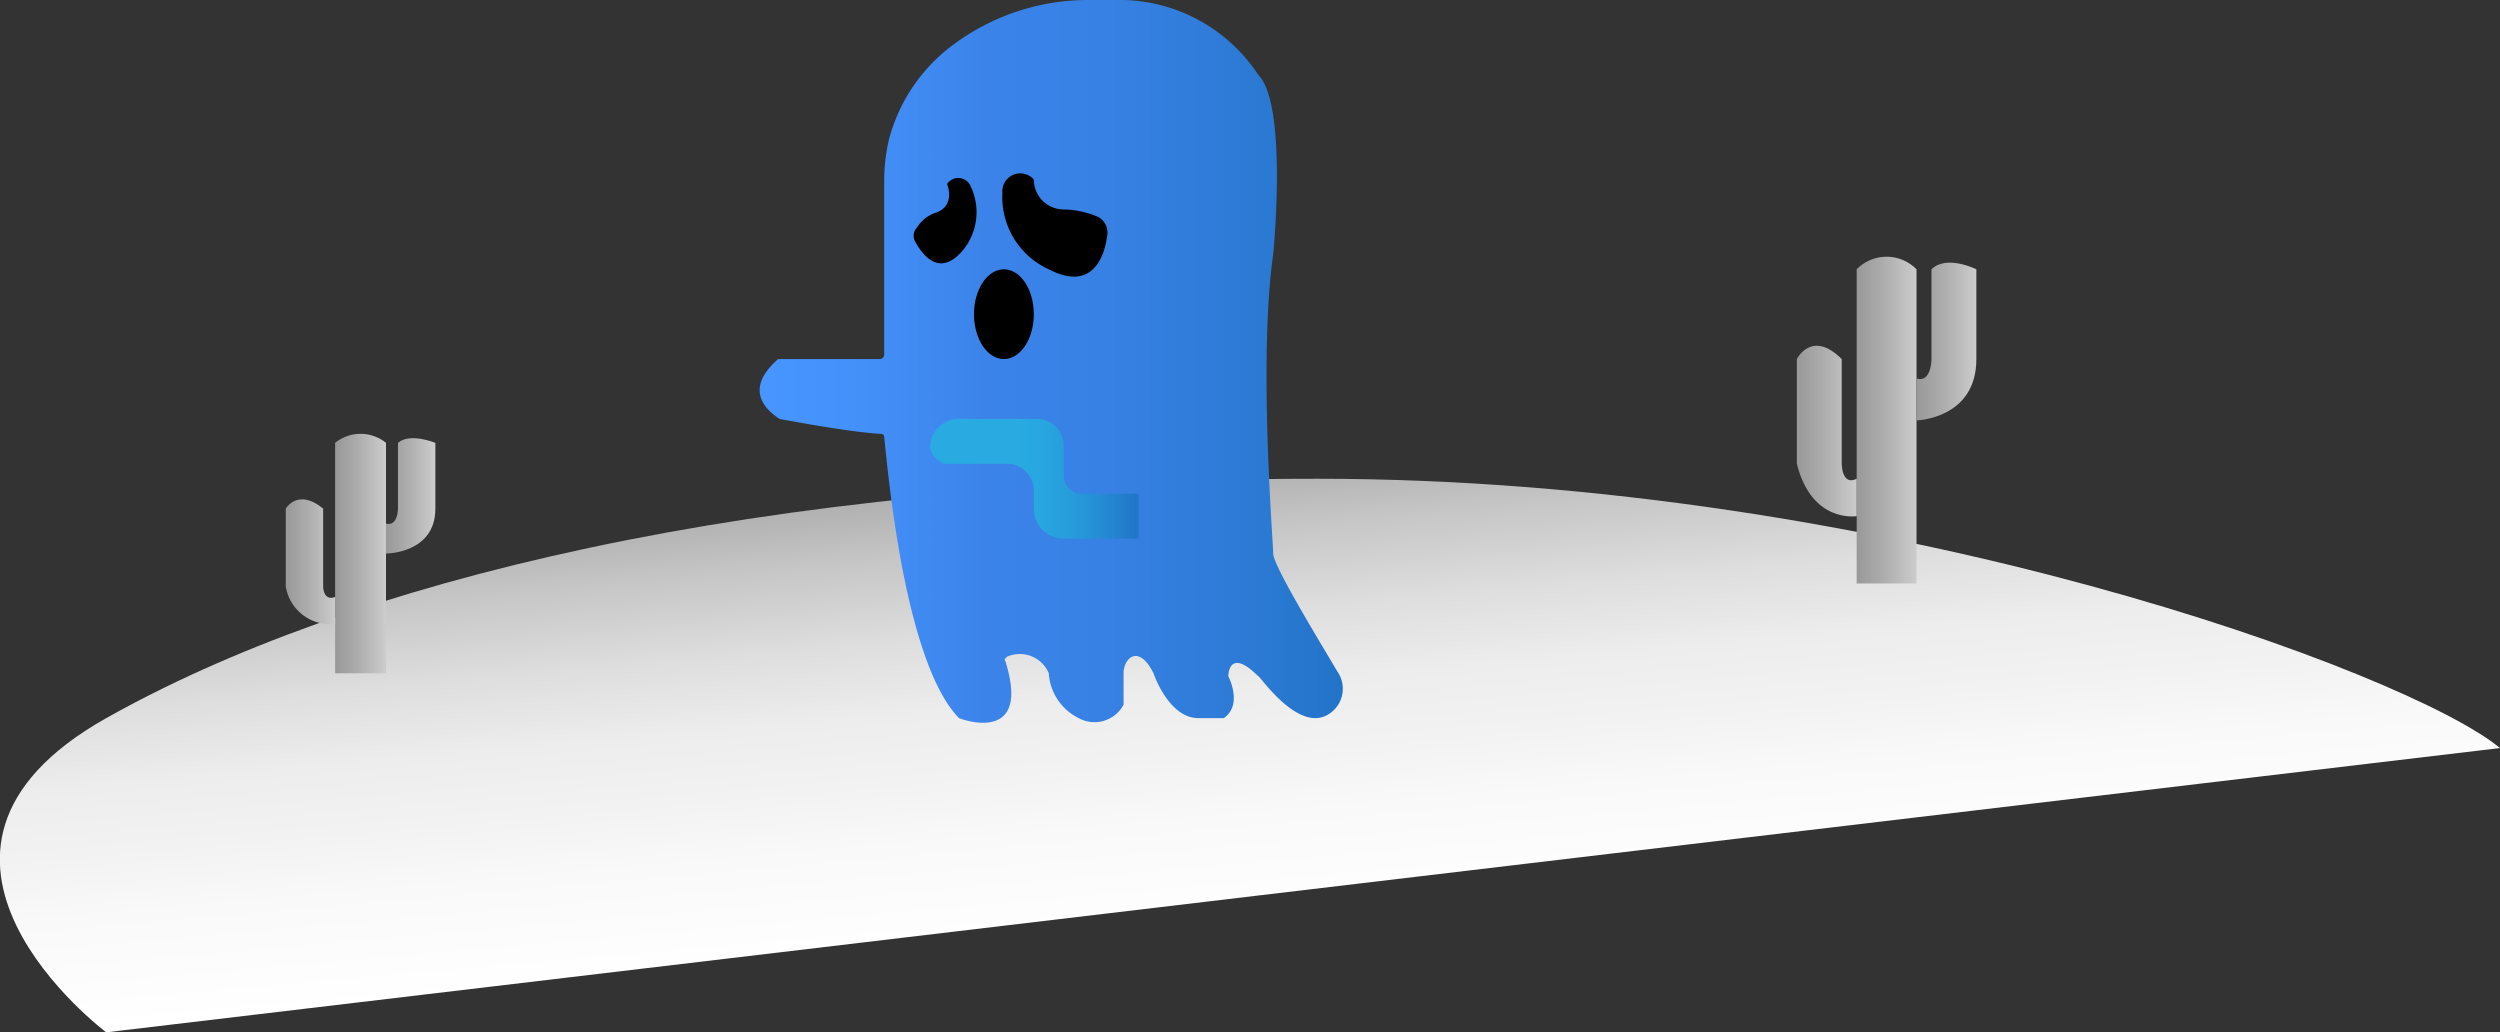 <svg id="Layer_1" data-name="Layer 1" xmlns="http://www.w3.org/2000/svg" xmlns:xlink="http://www.w3.org/1999/xlink" viewBox="0 0 167.1 69"><rect x="0" y="0" width="167.1" height="69" fill="#333333" stroke="none"/><defs><style>.cls-1{fill:url(#linear-gradient);}.cls-2{fill:url(#linear-gradient-2);}.cls-3{fill:none;}.cls-4{fill:url(#linear-gradient-3);}.cls-5{fill:url(#linear-gradient-4);}.cls-6{fill:url(#linear-gradient-5);}.cls-7{fill:url(#linear-gradient-6);}.cls-8{fill:url(#linear-gradient-7);}.cls-9{fill:url(#linear-gradient-8);}.cls-10{fill:url(#linear-gradient-9);}</style><linearGradient id="linear-gradient" x1="820.17" y1="332.25" x2="817.48" y2="301.48" gradientUnits="userSpaceOnUse"><stop offset="0.01" stop-color="#fff"/><stop offset="0.25" stop-color="#f9f9f9"/><stop offset="0.39" stop-color="#f2f2f2"/><stop offset="0.53" stop-color="#ededed"/><stop offset="0.69" stop-color="#dedede"/><stop offset="0.87" stop-color="#c6c6c6"/><stop offset="1" stop-color="#b0b0b0"/></linearGradient><linearGradient id="linear-gradient-2" x1="786.67" y1="294.16" x2="825.65" y2="294.16" gradientUnits="userSpaceOnUse"><stop offset="0.01" stop-color="#4795ff"/><stop offset="0.18" stop-color="#4390f9"/><stop offset="0.39" stop-color="#3b83e9"/><stop offset="0.59" stop-color="#3781e4"/><stop offset="0.84" stop-color="#2c7ad5"/><stop offset="1" stop-color="#2274c8"/></linearGradient><linearGradient id="linear-gradient-3" x1="798.11" y1="302" x2="812" y2="302" gradientUnits="userSpaceOnUse"><stop offset="0.01" stop-color="#29abe2"/><stop offset="0.39" stop-color="#29abe2"/><stop offset="0.54" stop-color="#28a6e0"/><stop offset="0.73" stop-color="#2697d9"/><stop offset="0.92" stop-color="#237fcd"/><stop offset="1" stop-color="#2274c8"/></linearGradient><linearGradient id="linear-gradient-4" x1="860" y1="298.06" x2="864" y2="298.06" gradientUnits="userSpaceOnUse"><stop offset="0.01" stop-color="#999"/><stop offset="0.45" stop-color="#adadad"/><stop offset="1" stop-color="#ccc"/></linearGradient><linearGradient id="linear-gradient-5" x1="856" y1="298.8" x2="860" y2="298.8" xlink:href="#linear-gradient-4"/><linearGradient id="linear-gradient-6" x1="864" y1="292.81" x2="868" y2="292.81" xlink:href="#linear-gradient-4"/><linearGradient id="linear-gradient-7" x1="758.33" y1="307" x2="761.67" y2="307" xlink:href="#linear-gradient-4"/><linearGradient id="linear-gradient-8" x1="755" y1="307.55" x2="758.33" y2="307.55" xlink:href="#linear-gradient-4"/><linearGradient id="linear-gradient-9" x1="761.67" y1="303.16" x2="765" y2="303.16" xlink:href="#linear-gradient-4"/></defs><title>not-found</title><path class="cls-1" d="M743,339s-16-12,0-21,43-16,81-16,73,13,79,18" transform="translate(-735.9 -270)"/><path class="cls-2" d="M824.9,317.6a2,2,0,0,0,.4-2.7c-1.3-2.2-4.3-7.1-4.3-7.9s-1-13,0-20c0,0,1-10-1-12a11.1,11.1,0,0,0-9-5h-2.2a15.1,15.1,0,0,0-9.2,3,11.5,11.5,0,0,0-4.3,6.4,12.4,12.4,0,0,0-.3,2.7v11.6a.3.3,0,0,1-.3.3h-6.8c-.4.4-2.6,2.2.1,4,0,0,4.7.9,6.8,1a.2.2,0,0,1,.2.2c.2,1.8,1.3,15,5,18.8h0c.5.2,4.8,1.6,3.1-3.8-.1-.1,0-.2.1-.3A2.1,2.1,0,0,1,806,315a3.6,3.6,0,0,0,2,3,2.2,2.2,0,0,0,3-.9V315c0-1,1-2,2,0,0,0,1,3,3,3h1.7c1.3-.9.3-2.8.3-2.8s0-2,2,0C820,315,822.8,319.3,824.9,317.6Z" transform="translate(-735.9 -270)"/><path class="cls-3" d="M1254,469" transform="translate(-735.9 -270)"/><path d="M809.3,284.5a1.2,1.2,0,0,1,.6,1.3c-.2,1.4-1,3.7-3.9,2.2a5.3,5.3,0,0,1-3.1-5.1,1.2,1.2,0,0,1,2.1-.9h0a2,2,0,0,0,2,2A6.1,6.1,0,0,1,809.3,284.5Z" transform="translate(-735.9 -270)"/><path d="M797.2,285.2a.8.8,0,0,0-.1,1c.5.9,1.6,2.3,3.1.6a4,4,0,0,0,.6-4.3.9.9,0,0,0-1.6-.2h0s.6,1.4-.7,1.9A2.3,2.3,0,0,0,797.2,285.2Z" transform="translate(-735.9 -270)"/><ellipse cx="67.1" cy="21" rx="2" ry="3"/><path class="cls-4" d="M812,303h-3.8a1.2,1.2,0,0,1-1.2-1.2v-2.1a1.8,1.8,0,0,0-1.7-1.7h-5.2a1.9,1.9,0,0,0-2,1.6c-.1.5.1,1,.9,1.4h4.3a1.8,1.8,0,0,1,1.7,1.7V304a2,2,0,0,0,2,2h5" transform="translate(-735.9 -270)"/><path class="cls-5" d="M860,288v21h4V288A2.8,2.8,0,0,0,860,288Z" transform="translate(-735.9 -270)"/><path class="cls-6" d="M859,294v7s0,1.5,1,1v2.5s-3,.5-4-3.5v-7S857,292,859,294Z" transform="translate(-735.9 -270)"/><path class="cls-7" d="M865,288v6s0,1.6-1,1.3v2.8s4-.1,4-4.1v-6S866,287,865,288Z" transform="translate(-735.9 -270)"/><path class="cls-8" d="M758.3,299.6V315h3.4V299.6A2.7,2.7,0,0,0,758.3,299.6Z" transform="translate(-735.9 -270)"/><path class="cls-9" d="M757.5,304v5.2s0,1,.8.7v1.8a3,3,0,0,1-3.3-2.5V304S755.8,302.6,757.5,304Z" transform="translate(-735.9 -270)"/><path class="cls-10" d="M762.5,299.6V304s0,1.2-.8,1v2s3.3,0,3.3-3v-4.4S763.3,298.9,762.5,299.6Z" transform="translate(-735.9 -270)"/></svg>
